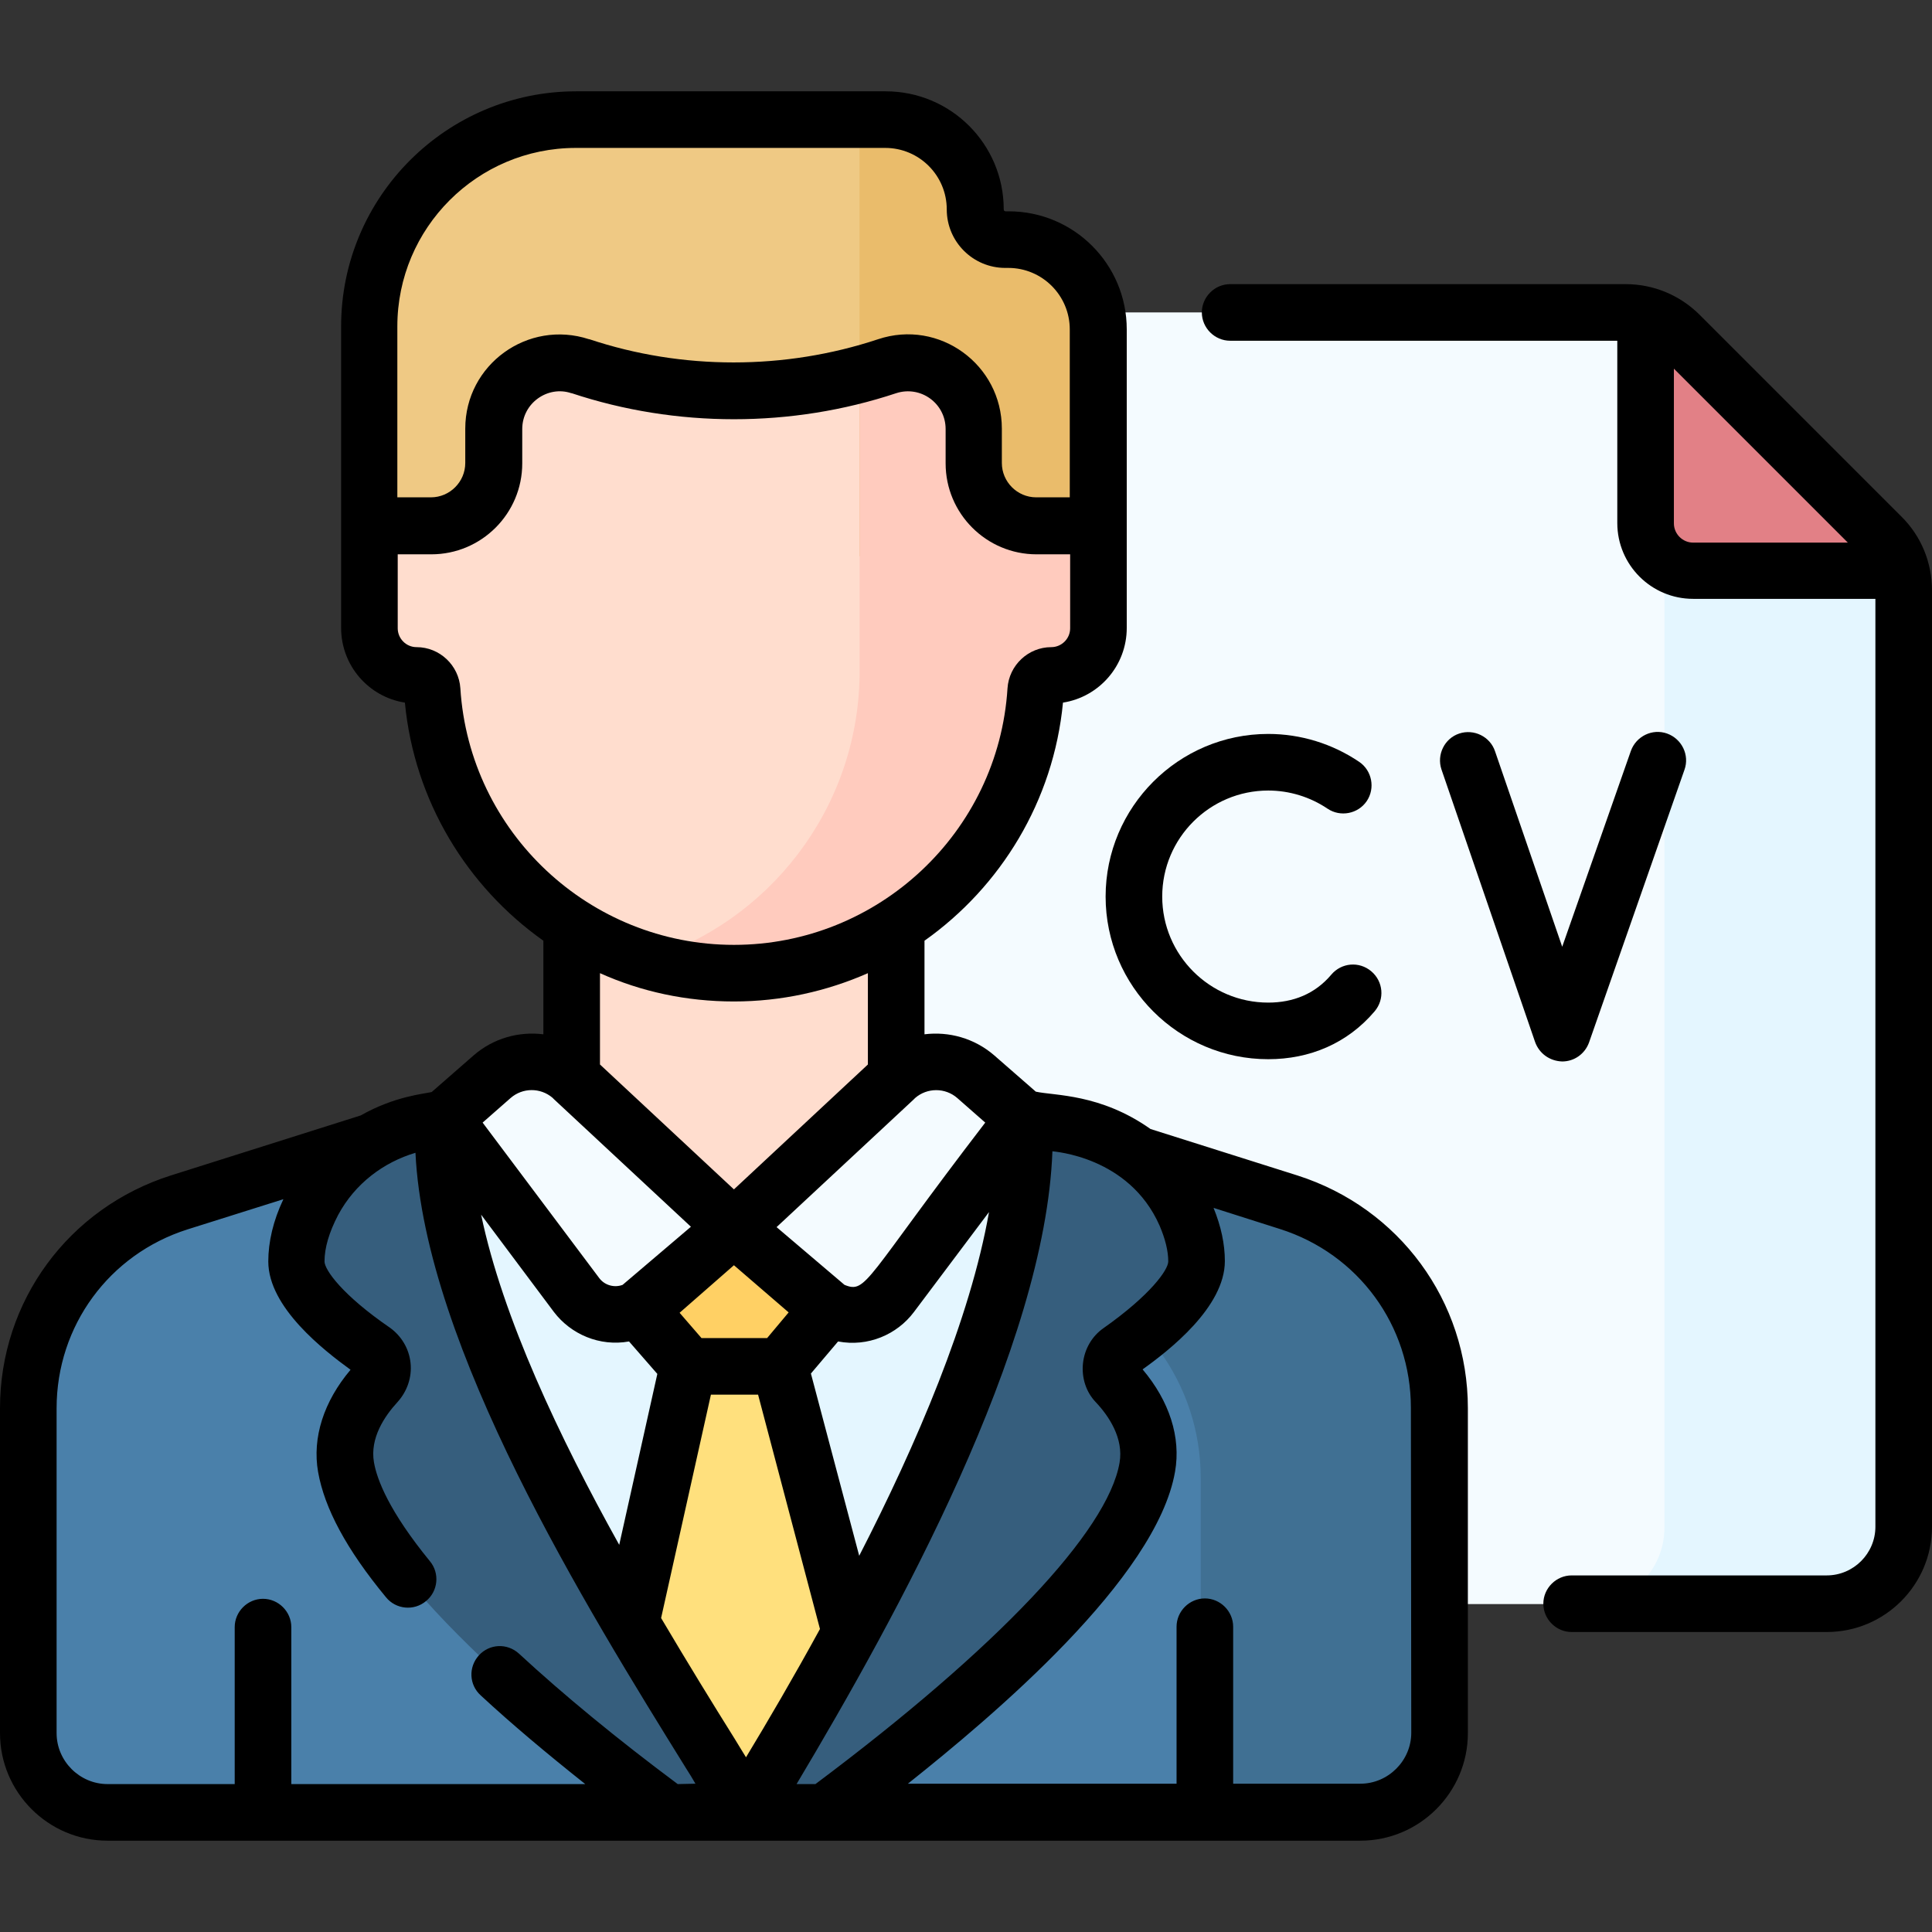 <?xml version="1.0" encoding="utf-8"?>
<!-- Generator: Adobe Illustrator 24.0.1, SVG Export Plug-In . SVG Version: 6.00 Build 0)  -->
<svg version="1.1" id="Layer_1" xmlns="http://www.w3.org/2000/svg" xmlns:xlink="http://www.w3.org/1999/xlink" x="0px" y="0px"
	 viewBox="0 0 512 512" style="enable-background:new 0 0 512 512;" xml:space="preserve">
<rect x="0" y="0" width="512" height="512" fill="#333333" stroke="none"/>
<style type="text/css">
	.st0{fill:#ACEBE2;}
	.st1{fill:#E2E0E0;}
	.st2{fill:#98D7CE;}
	.st3{fill:#CECCCC;}
	.st4{fill:#2BBDC4;}
	.st5{fill:#495D85;}
	.st6{fill:#E9EEF0;}
	.st7{fill:#ADF3FF;}
	.st8{fill:#FFC870;}
	.st9{fill:#FFDAA0;}
	.st10{fill:#FFFFFF;}
	.st11{fill:#BAEE83;}
	.st12{fill:#F4FBFF;}
	.st13{fill:#E4F6FF;}
	.st14{fill:#E28086;}
	.st15{fill:#EFC984;}
	.st16{fill:#4A80AA;}
	.st17{fill:#407093;}
	.st18{fill:#FFE07D;}
	.st19{fill:#FFDDCE;}
	.st20{fill:#EABC6B;}
	.st21{fill:#FFCBBE;}
	.st22{fill:#365E7D;}
	.st23{fill:#FFD064;}
	.st24{fill:#D12026;}
	.st25{fill:#A9DBF5;}
	.st26{fill:#88C3E0;}
	.st27{fill:#4380A0;}
	.st28{fill:#FFD54F;}
	.st29{fill:#FFC328;}
	.st30{fill:#F75632;}
	.st31{fill:#E33629;}
	.st32{fill:#BBF7FF;}
	.st33{fill:#8BF0FF;}
	.st34{fill:#7BE492;}
	.st35{fill:#45D987;}
	.st36{fill:#3B7191;}
	.st37{fill:#EBAD88;}
	.st38{fill:#F0BC5E;}
	.st39{fill:#8C95A4;}
	.st40{fill:#39C3FC;}
	.st41{fill:#148CE0;}
	.st42{fill:#ECECEC;}
	.st43{fill:#89B140;}
	.st44{fill:#AAC16B;}
	.st45{fill:#79A73A;}
	.st46{fill:#FBB540;}
	.st47{fill:#6C7175;}
	.st48{fill:#A79BA7;}
	.st49{fill:#918291;}
	.st50{fill:#F9F7F8;}
	.st51{fill:#E5E1E5;}
	.st52{fill:#B5ADB6;}
	.st53{fill:#78B9EB;}
	.st54{fill:#FFAF46;}
</style>
<g>
	<g>
		<g>
			<g>
				<g>
					<path class="st12" d="M430.9,82.8H255.6c-11.3,0-20.4,9.1-20.4,20.4v301.5c0,11.3,9.1,20.4,20.4,20.4h228.5
						c11.3,0,20.4-9.1,20.4-20.4V156.5c0-5.4-2.1-10.6-6-14.4l-53.3-53.3C441.5,85,436.3,82.8,430.9,82.8L430.9,82.8z"/>
				</g>
			</g>
			<g>
				<path class="st13" d="M498.5,142.1l-53.3-53.3c-1.2-1.2-2.6-2.3-4.1-3.1v319.1c0,11.3-9.1,20.4-20.4,20.4h63.3
					c11.3,0,20.4-9.1,20.4-20.4V156.5C504.5,151.1,502.4,145.9,498.5,142.1L498.5,142.1z"/>
			</g>
			<path class="st14" d="M498.5,142.1l-53.3-53.3c-2.6-2.6-5.8-4.4-9.2-5.3v55.1c0,7,5.7,12.6,12.6,12.6h55.1
				C502.9,147.8,501.1,144.6,498.5,142.1L498.5,142.1z"/>
		</g>
		<g>
			<g>
				<path class="st15" d="M258.5,55.6c0-13.1-10.7-23.8-23.8-23.8h-82c-30.3,0-54.8,24.5-54.8,54.8v60.8h193.3v-60
					c0-13.1-10.7-23.8-23.8-23.8h-0.8C262.1,63.6,258.5,60,258.5,55.6z"/>
				<path class="st16" d="M271.3,296.4l-76.8-2.7l-76.8,2.7l-70.3,22.3c-23.8,7.5-39.9,29.6-39.9,54.5v86.1c0,11.6,9.4,21,21,21h332
					c11.6,0,21-9.4,21-21v-86.1c0-24.9-16.2-47-39.9-54.5L271.3,296.4z"/>
				<path class="st17" d="M341.6,318.7l-70.3-22.3l-63.9-2.2l0.6,20.6l70.3,22.3c23.8,7.5,39.9,29.6,39.9,54.5v86.1
					c0,0.9-0.1,1.8-0.2,2.7h42.5c11.6,0,21-9.4,21-21v-86.1C381.5,348.2,365.3,326.2,341.6,318.7L341.6,318.7z"/>
				<g>
					<path class="st13" d="M271.3,296.4l-76.8-2.7l-76.8,2.7c-3.2,56.5,57.1,145.5,80.1,183.8C220.9,441.9,274.5,352.9,271.3,296.4
						L271.3,296.4z"/>
				</g>
				<path class="st18" d="M230.5,452.1l-23.8-90h-24.3l-20.2,90.8l35.7,27.3L230.5,452.1z"/>
				<g>
					<g>
						<g>
							<g>
								<g>
									<path class="st19" d="M237.5,292.2v-54.3h-86.1v54.3c0,23.8,43,49.7,43,49.7S237.5,316,237.5,292.2z"/>
								</g>
							</g>
						</g>
					</g>
					<path class="st19" d="M291.1,139.4h-16.4c-9.1,0-16.6-7.4-16.6-16.6v-9.1c0-11.9-11.7-20.3-23-16.6c-26.4,8.7-54.9,8.7-81.3,0
						l0,0c-11.3-3.7-23,4.7-23,16.6v9.1c0,9.1-7.4,16.6-16.6,16.6H97.8v27.1c0,6.9,5.6,12.5,12.5,12.5c2.2,0,4,1.7,4.1,3.9
						c2.6,41.9,37.4,75.1,80,75.1c42.6,0,77.4-33.2,80-75.1c0.1-2.2,1.9-3.9,4.1-3.9c6.9,0,12.5-5.6,12.5-12.5L291.1,139.4
						L291.1,139.4z"/>
					<path class="st20" d="M267.3,63.6h-0.8c-4.4,0-8-3.6-8-8c0-13.1-10.7-23.8-23.8-23.8h-6.9v115.6h63.3v-60
						C291.1,74.3,280.5,63.6,267.3,63.6L267.3,63.6z"/>
					<path class="st21" d="M274.7,139.4c-9.1,0-16.6-7.4-16.6-16.6v-9.1c0-11.9-11.7-20.3-23-16.6c-2.4,0.8-4.9,1.5-7.3,2.2V179
						c-0.5,35.6-24.3,65.6-56.7,75.5c7.4,2.3,15.3,3.5,23.4,3.5c42.6,0,77.4-33.2,80-75.1c0.1-2.2,1.9-3.9,4.1-3.9
						c6.9,0,12.5-5.6,12.5-12.5v-27.1L274.7,139.4z"/>
				</g>
				<g>
					<g>
						<g>
							<g>
								<g>
									<path class="st12" d="M194.5,325.4l-22.9,19.8c-5.7,4.9-14.3,4-18.8-2l-35.1-46.8l12.7-11c6.2-5.4,15.5-5.2,21.5,0.4
										L194.5,325.4z"/>
								</g>
							</g>
						</g>
					</g>
				</g>
				<g>
					<g>
						<g>
							<g>
								<g>
									<g>
										<path class="st12" d="M194.5,325.4l22.9,19.8c5.7,4.9,14.3,4,18.8-2l35.1-46.8l-12.7-11c-6.2-5.4-15.5-5.2-21.5,0.4
											L194.5,325.4z"/>
									</g>
								</g>
							</g>
						</g>
					</g>
				</g>
			</g>
			<g>
				<path class="st22" d="M117.7,296.4l-5.6,1c-12.4,2.3-23.1,10-29.1,21.1c-2.6,4.9-4.5,10.3-4.5,15.8c0,8.2,12.7,18.4,20.4,23.8
					c2.6,1.9,3.1,5.9,0.8,8.4c-4.4,4.7-9.8,12.7-8.2,22.3c4.8,27.7,54.5,68.4,85.5,91.5h20.7C174.8,441.9,114.5,352.9,117.7,296.4
					L117.7,296.4z"/>
				<path class="st22" d="M218.5,480.2c31-23,80.7-63.8,85.5-91.5c1.6-9.6-3.8-17.6-8.2-22.3c-2.2-2.4-1.8-6.5,0.8-8.4
					c7.7-5.4,20.4-15.6,20.4-23.8c0-4.3-1.2-8.6-2.9-12.6c-5.7-13-18.1-21.9-32.1-23.8l-10.8-1.5c3.2,56.5-50.4,145.5-73.5,183.8
					L218.5,480.2z"/>
			</g>
		</g>
		<path class="st23" d="M169.1,346.9l13.3,15.2h24.3l13-15.3l-25.1-21.4L169.1,346.9z"/>
	</g>
	<g>
		<path d="M336.1,209.5c5.6,0,11.1,1.7,15.7,4.8c3.4,2.3,8.1,1.4,10.4-2c2.3-3.4,1.4-8.1-2-10.4c-7.1-4.8-15.5-7.4-24.1-7.4
			c-23.8,0-43.1,19.4-43.1,43.1c0,23.8,19.4,43.1,43.1,43.1c11,0,21-4.2,28.2-12.7c2.7-3.2,2.3-7.9-0.9-10.6
			c-3.2-2.7-7.9-2.3-10.6,0.9c-4.3,5.1-10.1,7.4-16.7,7.4c-15.5,0-28.1-12.6-28.1-28.1S320.6,209.5,336.1,209.5L336.1,209.5z"/>
		<path d="M414,281.3c3.2,0,6-2,7.1-5l25.3-72.3c1.4-3.9-0.7-8.2-4.6-9.6c-3.9-1.4-8.2,0.7-9.6,4.6L414,250.9l-17.8-51.8
			c-1.3-3.9-5.6-6-9.5-4.7c-3.9,1.3-6,5.6-4.7,9.5l24.8,72.2C407.9,279.2,410.7,281.2,414,281.3C413.9,281.3,414,281.3,414,281.3
			L414,281.3z"/>
		<path d="M343.8,311.5l-38.9-12.3c-13.3-9.4-25.4-8.8-30.4-9.9l-11-9.6c-5.3-4.6-12.1-6.4-18.5-5.6v-24.8
			c20.2-14.3,34.2-37,36.7-63.1c9.6-1.5,16.9-9.8,16.9-19.8c0-16.4,0-63.9,0-79.1c0-17.3-14-31.3-31.3-31.3h-0.8
			c-0.3,0-0.5-0.2-0.5-0.5c0-17.3-14-31.3-31.3-31.3h-82c-34.3,0-62.3,27.9-62.3,62.3v79.9c0,10,7.3,18.3,16.9,19.8
			c2.5,26.1,16.5,48.8,36.7,63.1v24.8c-6.5-0.8-13.2,1-18.5,5.6l-11.1,9.7c-2.1,0.5-9.8,1.1-18.8,6.2l-50.3,15.9
			C18.2,320.1,0,344.8,0,373.2v86.1c0,15.7,12.8,28.5,28.5,28.5h332c15.7,0,28.5-12.8,28.5-28.5v-86.1
			C389,344.8,370.8,320.1,343.8,311.5L343.8,311.5z M253.7,291l7.4,6.5c-32,41.7-31.4,45.4-37.3,43l-18-15.3l36.3-33.8
			c0.1-0.1,0.2-0.2,0.3-0.3c0,0,0.1-0.1,0.1-0.1C245.7,288.2,250.5,288.2,253.7,291L253.7,291z M262.1,321.2
			c-5,28.4-19.2,61.5-34.4,91.1L214.9,364l7.2-8.5c7.9,1.5,15.6-1.8,20.1-7.8L262.1,321.2z M194.5,335.3l14.5,12.5l-5.7,6.8h-17.4
			l-5.8-6.7L194.5,335.3z M194.5,315.2L159,282.1v-24.2c10.9,4.9,22.9,7.5,35.5,7.5s24.6-2.7,35.5-7.5v24.2L194.5,315.2z
			 M105.3,86.5c0-26.1,21.2-47.3,47.3-47.3h82c9,0,16.3,7.3,16.3,16.3c0,8.6,7,15.5,15.5,15.5h0.8c9,0,16.3,7.3,16.3,16.3v44.5h-8.9
			c-5,0-9.1-4.1-9.1-9.1v-9.1c0-17-16.6-29.1-32.8-23.7c-24.7,8.2-51.9,8.2-76.5,0c0,0-0.1,0-0.1,0c-16.2-5.3-32.8,6.7-32.8,23.7
			v9.1c0,5-4.1,9.1-9.1,9.1h-8.9L105.3,86.5z M122,182.4c-0.4-6.1-5.5-10.9-11.6-10.9c-2.8,0-5-2.3-5-5v-19.6h8.9
			c13.3,0,24.1-10.8,24.1-24.1v-9.1c0-6.9,6.8-11.6,13-9.5c0,0,0.1,0,0.1,0c27.7,9.2,58.3,9.2,86,0c6.5-2.1,13.1,2.7,13.1,9.5v9.1
			c0,13.3,10.8,24.1,24.1,24.1h8.9v19.6c0,2.8-2.3,5-5,5c-6.1,0-11.2,4.8-11.6,10.9c-2.4,38.2-34.3,68-72.5,68
			S124.4,220.6,122,182.4L122,182.4z M135.3,291c3.2-2.8,7.9-2.8,11.1-0.1c0,0,0.1,0.1,0.1,0.1c0.1,0.1,0.2,0.2,0.3,0.3l36.3,33.8
			L165,340.5c-2.1,0.8-4.7,0.2-6.2-1.8l-30.9-41.2L135.3,291z M146.8,347.7c4.5,5.9,12.1,9.2,19.9,7.8l7.5,8.6l-10.1,45.3
			c-15.8-28.4-30.9-60.2-36.6-87.5L146.8,347.7z M179.6,472.8c-16.1-12-30.2-23.6-42.1-34.6c-3.1-2.8-7.8-2.6-10.6,0.5
			c-2.8,3.1-2.6,7.8,0.5,10.6c8.2,7.6,17.5,15.4,27.7,23.5H77.2v-41.6c0-4.1-3.4-7.5-7.5-7.5s-7.5,3.4-7.5,7.5v41.6H28.5
			c-7.4,0-13.5-6.1-13.5-13.5v-86.1c0-21.8,13.9-40.8,34.7-47.4l25.4-8c-2.7,5.7-4,11.3-4,16.5c0,12.2,14.8,23.6,21.8,28.7
			c-7.1,8.4-10.2,18-8.6,27.1c1.7,9.6,7.5,20.5,18,33.2c2.6,3.2,7.4,3.7,10.6,1c3.2-2.6,3.7-7.4,1-10.6
			c-10.7-13.1-14-21.5-14.8-26.2c-1.1-6.4,2.8-12.2,6.3-16c2.5-2.8,3.8-6.5,3.4-10.3c-0.4-3.8-2.4-7.1-5.4-9.3
			C90.7,343.2,86,336.5,86,334.3c0-3.6,1.2-7.7,3.6-12.3c4.5-8.4,12.1-14,20.5-16.5c2.5,51.5,45.4,120.7,71.7,163.1
			c0.9,1.4,1.7,2.7,2.5,4.1L179.6,472.8L179.6,472.8z M194.7,460.8c-5.7-9.1-12.4-20-19.5-32l13.2-59.2h12.5l16.4,62.1
			c-7,12.8-13.8,24.4-19.6,34C196.8,464.2,195.7,462.5,194.7,460.8L194.7,460.8z M211.1,472.8c26.6-44.6,65.9-115.8,67.8-167.7
			c0.3,0.1,20.3,1.3,28.4,19.7c1.5,3.5,2.3,6.7,2.3,9.5c0,2.2-4.7,8.9-17.2,17.7c-3,2.1-5,5.5-5.4,9.3c-0.4,3.8,0.8,7.6,3.4,10.3
			c3.5,3.7,7.4,9.6,6.3,16c-3.1,18.2-32.5,49.2-80.6,85.2L211.1,472.8L211.1,472.8z M374,459.2c0,7.4-6.1,13.5-13.5,13.5h-33.7
			v-41.6c0-4.1-3.4-7.5-7.5-7.5s-7.5,3.4-7.5,7.5v41.6h-71.2c22.5-17.9,65.9-54.4,70.8-82.7c1.6-9.1-1.5-18.7-8.6-27.1
			c7-5,21.8-16.5,21.8-28.7c0-4.5-1-9.2-3-14.1l17.6,5.6c20.8,6.6,34.7,25.6,34.7,47.4L374,459.2L374,459.2z"/>
		<path d="M503.8,136.8l-53.3-53.3c-5.3-5.3-12.3-8.2-19.7-8.2H326c-4.1,0-7.5,3.4-7.5,7.5s3.4,7.5,7.5,7.5h102.6v48.3
			c0,11.1,9,20.1,20.1,20.1H497v245.9c0,7.1-5.8,12.9-12.9,12.9h-67.6c-4.1,0-7.5,3.4-7.5,7.5s3.4,7.5,7.5,7.5h67.6
			c15.4,0,27.9-12.5,27.9-27.9V156.5C512,149,509.1,142,503.8,136.8L503.8,136.8z M448.7,143.8c-2.8,0-5.1-2.3-5.1-5.1V97.7
			l46.1,46.1H448.7z"/>
	</g>
</g>
</svg>
